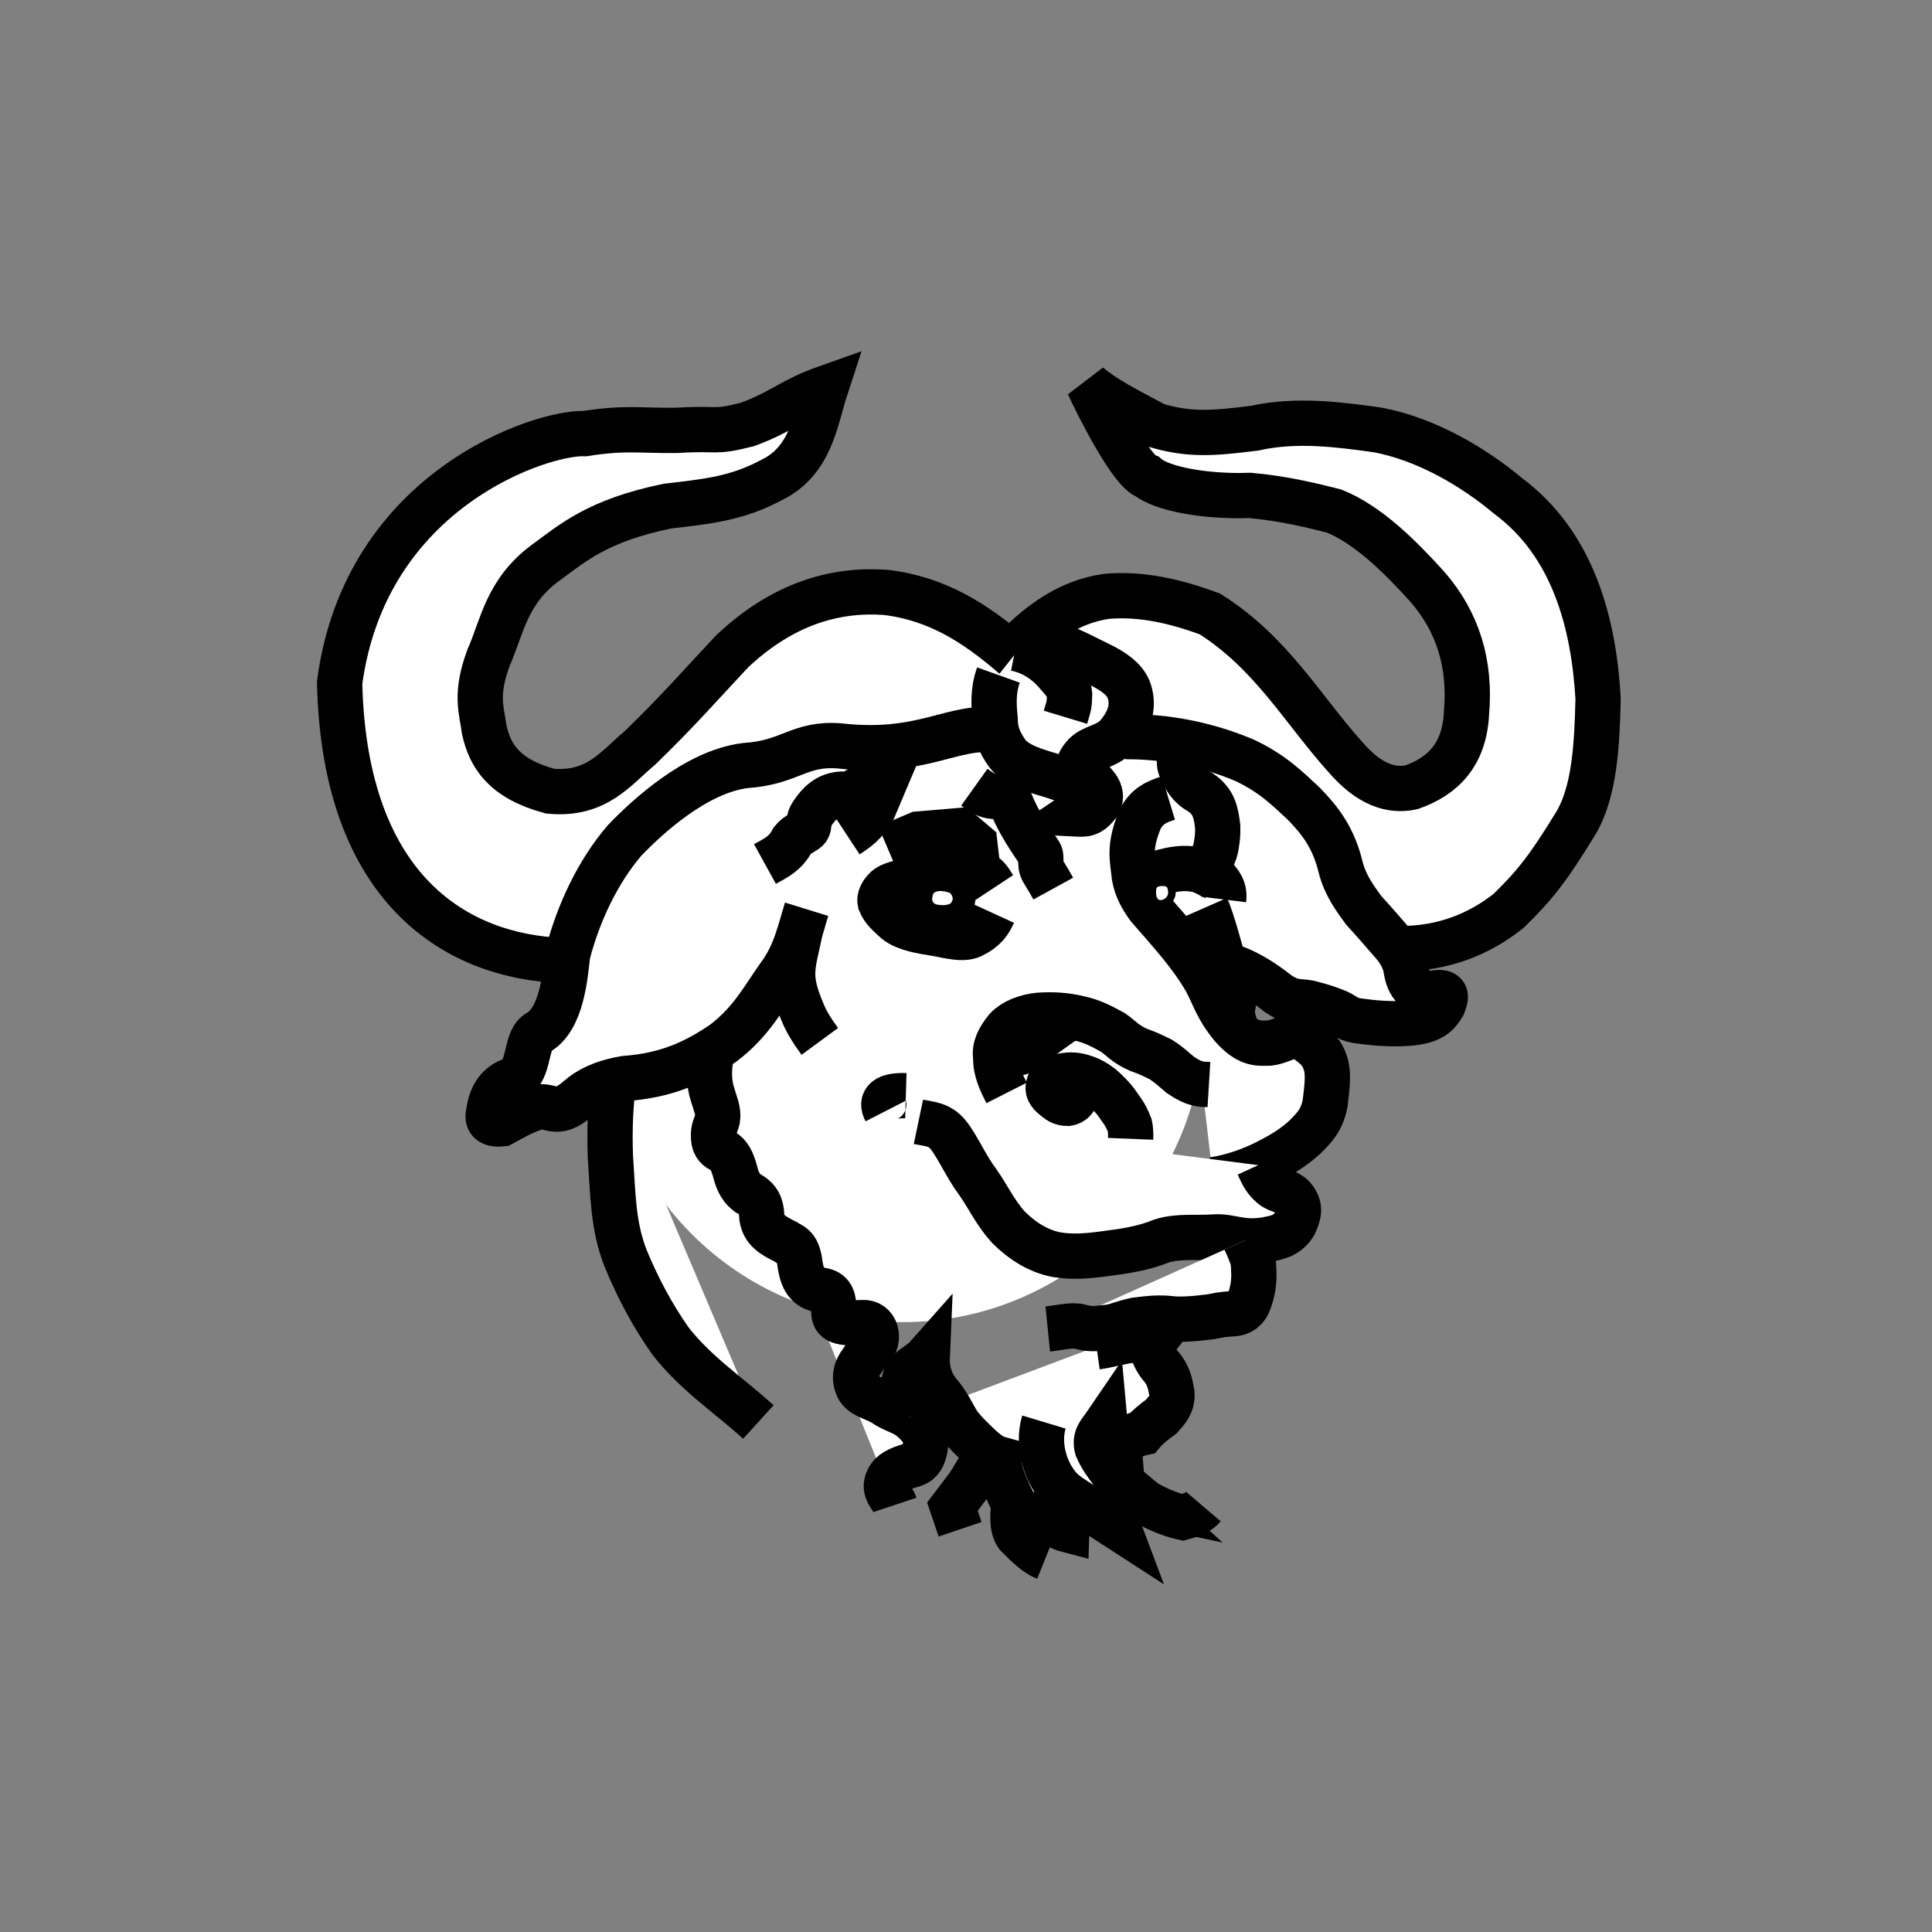 <svg width="256" height="256" viewBox="0 0 256 256" fill="none" xmlns="http://www.w3.org/2000/svg">
<rect x="0" y="0" width="256" height="256" fill="#808080" stroke="none"/>
<path d="M159.604 134.782C159.604 145.498 155.4 155.776 147.917 163.353C140.434 170.931 130.285 175.188 119.703 175.188C109.121 175.188 98.972 170.931 91.489 163.353C84.006 155.776 79.802 145.498 79.802 134.782C79.802 124.065 84.006 113.788 91.489 106.21C98.972 98.633 109.121 94.376 119.703 94.376C130.285 94.376 140.434 98.633 147.917 106.21C155.4 113.788 159.604 124.065 159.604 134.782V134.782Z" fill="white"/>
<path d="M159.604 110.033C159.604 112.752 159.212 115.445 158.451 117.958C157.689 120.47 156.573 122.753 155.166 124.676C153.759 126.599 152.089 128.124 150.25 129.165C148.412 130.205 146.442 130.741 144.452 130.741C142.462 130.741 140.492 130.205 138.653 129.165C136.815 128.124 135.145 126.599 133.738 124.676C132.33 122.753 131.214 120.47 130.453 117.958C129.691 115.445 129.299 112.752 129.299 110.033C129.299 104.541 130.896 99.274 133.738 95.39C136.579 91.507 140.433 89.325 144.452 89.325C148.47 89.325 152.324 91.507 155.166 95.39C158.008 99.274 159.604 104.541 159.604 110.033V110.033Z" fill="white"/>
<path d="M74.342 127.262C61.075 126.741 45.67 118.488 45 90.488C48.397 64.735 71.907 57.206 77.484 57.457C82.944 56.608 84.614 57.089 89.719 57.025C95.449 56.662 94.334 57.432 99.027 56.247C103.719 54.513 104.873 53.007 109.414 51.401C108.048 55.582 107.5 61.041 102.25 63.597C97.577 66.097 93.719 66.437 88.398 67.069C79.154 68.994 75.89 71.943 72.296 74.568C67.078 78.393 66.526 83.142 64.755 87.098C62.905 92.049 63.824 94.101 64.174 96.748C64.943 100.128 66.746 103.176 72.889 104.833C79.072 105.403 81.548 101.813 84.801 99.095C89.763 94.299 93.095 90.479 97.002 86.315C103.781 79.931 110.705 78.029 117.338 78.491C124.255 79.305 129.282 82.664 133.898 86.576C137.518 82.76 141.52 79.718 146.68 79.013C151.232 78.629 155.783 79.664 160.334 81.36C168.549 86.573 172.539 93.952 178.346 100.399C181.462 103.971 184.333 104.905 187.062 104.311C191.181 102.837 194.067 100.034 194.325 94.4C194.873 87.98 193.195 82.391 189.095 77.709C185.391 73.612 181.217 69.516 176.783 67.715C174.168 67.063 170.19 66.04 165.619 65.645C159.688 65.858 153.949 64.76 152.052 63.175C149.905 62.62 145.253 53.231 144.226 51C146.357 52.783 148.957 54.133 153.201 56.372C157.698 57.686 160.785 57.418 166.244 56.738C171.823 55.479 177.676 56.297 182.414 56.949C189.071 58.147 195.46 62.046 199.801 65.689C208.497 72.135 211.191 82.653 211.756 92.575C211.611 98.791 211.28 104.841 208.851 109.006C204.906 115.456 203.192 117.465 199.845 120.742C195.837 123.884 191.165 125.683 185.609 125.697" fill="white"/>
<path d="M74.342 127.262C61.075 126.741 45.67 118.488 45 90.488C48.397 64.735 71.907 57.206 77.484 57.457C82.944 56.608 84.614 57.089 89.719 57.025C95.449 56.662 94.334 57.432 99.027 56.247C103.719 54.513 104.873 53.007 109.414 51.401C108.048 55.582 107.5 61.041 102.25 63.597C97.577 66.097 93.719 66.437 88.398 67.069C79.154 68.994 75.89 71.943 72.296 74.568C67.078 78.393 66.526 83.142 64.755 87.098C62.905 92.049 63.824 94.101 64.174 96.748C64.943 100.128 66.746 103.176 72.889 104.833C79.072 105.403 81.548 101.813 84.801 99.095C89.763 94.299 93.095 90.479 97.002 86.315C103.781 79.931 110.705 78.029 117.338 78.491C124.255 79.305 129.282 82.664 133.898 86.576C137.518 82.76 141.52 79.718 146.68 79.013C151.232 78.629 155.783 79.664 160.334 81.36C168.549 86.573 172.539 93.952 178.346 100.399C181.462 103.971 184.333 104.905 187.062 104.311C191.181 102.837 194.067 100.034 194.325 94.4C194.873 87.98 193.195 82.391 189.095 77.709C185.391 73.612 181.217 69.516 176.783 67.715C174.168 67.063 170.19 66.04 165.619 65.645C159.688 65.858 153.949 64.76 152.052 63.175C149.905 62.62 145.253 53.231 144.226 51C146.357 52.783 148.957 54.133 153.201 56.372C157.698 57.686 160.785 57.418 166.244 56.738C171.823 55.479 177.676 56.297 182.414 56.949C189.071 58.147 195.46 62.046 199.801 65.689C208.497 72.135 211.191 82.653 211.756 92.575C211.611 98.791 211.28 104.841 208.851 109.006C204.906 115.456 203.192 117.465 199.845 120.742C195.837 123.884 191.165 125.683 185.609 125.697" stroke="black" stroke-width="6"/>
<path d="M132.155 96.748C126.244 95.96 122.31 100.09 111.237 98.834C105.863 98.421 104.749 101.051 98.745 101.442C92.165 102.268 85.702 108.314 82.767 111.353C79.242 115.46 76.597 121.03 75.214 126.48C74.875 129.306 74.461 135.194 71.146 136.912C69.486 138.194 70.313 142.346 67.66 143.171C65.827 143.883 65.043 145.419 64.755 147.344C64.502 148.39 64.822 149.076 66.498 148.909C67.857 148.172 69.129 147.395 70.856 146.823C72.97 146.055 73.471 148.323 76.666 145.519C77.915 144.438 79.595 143.473 82.767 142.911C88.104 142.518 91.825 140.952 95.84 138.216C99.666 135.304 101.174 132.16 103.394 129.088C105.389 126.344 105.981 123.389 106.88 120.481" fill="white"/>
<path d="M132.155 96.748C126.244 95.96 122.31 100.09 111.237 98.834C105.863 98.421 104.749 101.051 98.745 101.442C92.165 102.268 85.702 108.314 82.767 111.353C79.242 115.46 76.597 121.03 75.214 126.48C74.875 129.306 74.461 135.194 71.146 136.912C69.486 138.194 70.313 142.346 67.66 143.171C65.827 143.883 65.043 145.419 64.755 147.344C64.502 148.39 64.822 149.076 66.498 148.909C67.857 148.172 69.129 147.395 70.856 146.823C72.97 146.055 73.471 148.323 76.666 145.519C77.915 144.438 79.595 143.473 82.767 142.911C88.104 142.518 91.825 140.952 95.84 138.216C99.666 135.304 101.174 132.16 103.394 129.088C105.389 126.344 105.981 123.389 106.88 120.481" stroke="black" stroke-width="6"/>
<path d="M149.096 97.605C154.717 97.586 159.977 98.67 164.913 100.741C168.737 102.562 170.607 104.518 172.72 106.458C174.955 108.744 176.705 111.018 177.65 114.941C178.238 117.24 179.472 118.96 180.731 120.658C181.952 121.989 183.277 123.508 184.634 125.084C185.538 126.129 186.059 127.174 186.278 128.219C186.615 130.551 187.334 130.662 187.921 131.538C189.251 131.919 189.867 131.765 190.386 131.538C191.906 131.373 191.56 132.284 191.208 133.198C190.538 134.282 189.83 135.353 186.483 135.596C184.299 135.743 182.025 135.57 179.704 135.227C178.435 135.029 178.032 134.351 176.828 133.936C176.068 133.629 175.123 133.321 173.952 133.014C172.239 132.491 171.664 133.147 169.433 131.723C167.318 130.048 164.978 128.518 162.321 127.818" fill="white"/>
<path d="M149.096 97.605C154.717 97.586 159.977 98.67 164.913 100.741C168.737 102.562 170.607 104.518 172.72 106.458C174.955 108.744 176.705 111.018 177.65 114.941C178.238 117.24 179.472 118.96 180.731 120.658C181.952 121.989 183.277 123.508 184.634 125.084C185.538 126.129 186.059 127.174 186.278 128.219C186.615 130.551 187.334 130.662 187.921 131.538C189.251 131.919 189.867 131.765 190.386 131.538C191.906 131.373 191.56 132.284 191.208 133.198C190.538 134.282 189.83 135.353 186.483 135.596C184.299 135.743 182.025 135.57 179.704 135.227C178.435 135.029 178.032 134.351 176.828 133.936C176.068 133.629 175.123 133.321 173.952 133.014C172.239 132.491 171.664 133.147 169.433 131.723C167.318 130.048 164.978 128.518 162.321 127.818" stroke="black" stroke-width="6"/>
<path d="M101.36 114.483C102.71 113.739 104.109 113.103 104.991 111.353C105.392 110.862 105.523 110.809 106.626 110.114C107.533 109.629 106.863 108.934 107.606 107.832C108.528 106.444 109.646 105.319 111.528 105.224C112.32 105.292 112.966 105.198 113.371 104.832C114.361 104.042 116.511 104.112 117.302 103.529C116.72 104.912 116.228 106.052 115.74 107.18C114.655 109.114 113.499 109.884 112.254 110.701" fill="white"/>
<path d="M101.36 114.483C102.71 113.739 104.109 113.103 104.991 111.353C105.392 110.862 105.523 110.809 106.626 110.114C107.533 109.629 106.863 108.934 107.606 107.832C108.528 106.444 109.646 105.319 111.528 105.224C112.32 105.292 112.966 105.198 113.371 104.832C114.361 104.042 116.511 104.112 117.302 103.529C116.72 104.912 116.228 106.052 115.74 107.18C114.655 109.114 113.499 109.884 112.254 110.701" stroke="black" stroke-width="6"/>
<path d="M129.104 104.311C130.516 105.32 131.547 106.082 133.426 104.996C134.324 107.836 135.902 110.381 137.674 112.918C138.226 113.592 137.571 114.428 138.255 115.526C138.661 116.185 139.063 116.831 139.563 117.743" fill="white"/>
<path d="M129.104 104.311C130.516 105.32 131.547 106.082 133.426 104.996C134.324 107.836 135.902 110.381 137.674 112.918C138.226 113.592 137.571 114.428 138.255 115.526C138.661 116.185 139.063 116.831 139.563 117.743" stroke="black" stroke-width="6"/>
<path d="M117.563 112.267L121.671 110.515L127.115 110.054L129.17 111.806L129.58 115.31" fill="white"/>
<path d="M117.563 112.267L121.671 110.515L127.115 110.054L129.17 111.806L129.58 115.31" stroke="black" stroke-width="6"/>
<path d="M131.737 117.615C131.278 116.921 130.919 116.136 130.094 115.771C129.373 115.238 128.699 115.488 128.07 115.527C127.121 115.743 126.754 115.961 126.112 116.069C125.176 116.216 124.787 115.775 123.786 115.863C122.155 116.142 121.271 116.614 120.088 116.774C118.47 117.085 117.83 117.396 117.46 117.707C116.86 118.256 116.49 118.954 116.62 119.557C117.058 120.641 117.947 121.32 118.753 122.074C120.039 123.089 122.173 123.4 124.034 123.701C125.922 124.049 127.581 124.51 128.759 123.977C130.532 123.118 131.108 122.177 131.635 121.027" fill="white"/>
<path d="M131.737 117.615C131.278 116.921 130.919 116.136 130.094 115.771C129.373 115.238 128.699 115.488 128.07 115.527C127.121 115.743 126.754 115.961 126.112 116.069C125.176 116.216 124.787 115.775 123.786 115.863C122.155 116.142 121.271 116.614 120.088 116.774C118.47 117.085 117.83 117.396 117.46 117.707C116.86 118.256 116.49 118.954 116.62 119.557C117.058 120.641 117.947 121.32 118.753 122.074C120.039 123.089 122.173 123.4 124.034 123.701C125.922 124.049 127.581 124.51 128.759 123.977C130.532 123.118 131.108 122.177 131.635 121.027" stroke="black" stroke-width="6"/>
<path d="M122.552 117.373C122.186 117.785 121.873 119.085 122.074 119.671C122.311 120.428 122.763 121.057 123.815 121.326C125.006 121.548 126.108 121.479 127.026 120.805C127.634 120.051 127.961 119.228 127.572 118.231C127.291 117.543 126.86 116.99 126.035 116.79C124.436 116.329 123.332 116.609 122.552 117.373Z" fill="white" stroke="black" stroke-width="3"/>
<path d="M154.815 105.746C153.203 106.237 151.911 106.855 151.038 108.614C149.558 112.247 150.048 113.696 150.312 116.178C150.611 117.822 151.358 119.063 152.2 120.22C155.241 123.719 157.748 126.432 159.753 129.87C160.94 132.076 161.182 133.47 163.24 135.999C165.44 138.478 166.773 138.233 168.178 138.216C169.123 138.097 169.699 137.789 170.357 137.564C171.333 137.198 172.072 137.138 173.117 137.825C175.125 139.233 175.366 140.054 175.732 141.215C176.07 142.78 175.769 144.489 175.587 146.171C175.17 148.465 174.054 149.504 172.972 150.605C171.687 151.805 170.307 152.707 168.614 153.604C166.287 154.86 163.599 155.884 160.753 156.326" fill="white"/>
<path d="M154.815 105.746C153.203 106.237 151.911 106.855 151.038 108.614C149.558 112.247 150.048 113.696 150.312 116.178C150.611 117.822 151.358 119.063 152.2 120.22C155.241 123.719 157.748 126.432 159.753 129.87C160.94 132.076 161.182 133.47 163.24 135.999C165.44 138.478 166.773 138.233 168.178 138.216C169.123 138.097 169.699 137.789 170.357 137.564C171.333 137.198 172.072 137.138 173.117 137.825C175.125 139.233 175.366 140.054 175.732 141.215C176.07 142.78 175.769 144.489 175.587 146.171C175.17 148.465 174.054 149.504 172.972 150.605C171.687 151.805 170.307 152.707 168.614 153.604C166.287 154.86 163.599 155.884 160.753 156.326" stroke="black" stroke-width="6"/>
<path d="M132.3 89.445C131.542 91.558 131.682 93.441 131.864 95.313C131.872 97.04 132.387 98.221 133.317 99.617C134.339 101.176 136.495 101.903 138.401 102.485C141.827 103.484 143.267 104.175 143.775 105.746C143.868 106.691 143.308 107.248 142.425 107.84C143.708 107.905 144.348 108.028 145.501 106.566C146.384 105.143 145.163 103.888 144.261 103.168C142.49 101.764 142.776 101.147 143.775 100.008C144.828 98.945 146.553 98.969 147.988 97.53C149.33 95.905 150.29 94.157 149.731 91.923C149.352 90.309 147.99 89.284 146.39 88.402C143.035 86.76 139.707 84.844 136.222 84.49" fill="white"/>
<path d="M132.3 89.445C131.542 91.558 131.682 93.441 131.864 95.313C131.872 97.04 132.387 98.221 133.317 99.617C134.339 101.176 136.495 101.903 138.401 102.485C141.827 103.484 143.267 104.175 143.775 105.746C143.868 106.691 143.308 107.248 142.425 107.84C143.708 107.905 144.348 108.028 145.501 106.566C146.384 105.143 145.163 103.888 144.261 103.168C142.49 101.764 142.776 101.147 143.775 100.008C144.828 98.945 146.553 98.969 147.988 97.53C149.33 95.905 150.29 94.157 149.731 91.923C149.352 90.309 147.99 89.284 146.39 88.402C143.035 86.76 139.707 84.844 136.222 84.49" stroke="black" stroke-width="6"/>
<path d="M134.551 85.924C136.914 86.388 138.657 87.694 139.858 89.027C140.706 90.092 141.618 90.81 141.727 91.983C141.677 93.436 141.685 93.366 141.178 95.041" fill="white"/>
<path d="M134.551 85.924C136.914 86.388 138.657 87.694 139.858 89.027C140.706 90.092 141.618 90.81 141.727 91.983C141.677 93.436 141.685 93.366 141.178 95.041" stroke="black" stroke-width="6"/>
<path d="M158.156 98.573C155.892 100.058 156.131 101.093 156.558 102.094C157.062 103.1 157.587 104.189 159.027 104.963C160.975 106.241 161.135 107.89 161.351 109.527C161.379 110.403 161.315 111.114 161.206 111.744C161.08 112.824 160.726 113.633 160.189 114.222C159.726 114.663 159.354 114.939 159.027 115.135" fill="white"/>
<path d="M158.156 98.573C155.892 100.058 156.131 101.093 156.558 102.094C157.062 103.1 157.587 104.189 159.027 104.963C160.975 106.241 161.135 107.89 161.351 109.527C161.379 110.403 161.315 111.114 161.206 111.744C161.08 112.824 160.726 113.633 160.189 114.222C159.726 114.663 159.354 114.939 159.027 115.135" stroke="black" stroke-width="6"/>
<path d="M162.14 119.182C162.246 118.326 162.126 117.424 161.01 116.324C160.056 115.852 159.291 115.253 157.826 115.125C156.559 114.977 155.293 115.2 154.026 115.54C152.961 115.797 151.887 116.091 150.688 116.831" fill="white"/>
<path d="M162.14 119.182C162.246 118.326 162.126 117.424 161.01 116.324C160.056 115.852 159.291 115.253 157.826 115.125C156.559 114.977 155.293 115.2 154.026 115.54C152.961 115.797 151.887 116.091 150.688 116.831" stroke="black" stroke-width="6"/>
<path d="M153.552 116.944C153.16 117.036 152.836 117.214 152.725 117.669C152.661 118.093 152.655 118.543 152.775 118.989C153.109 119.7 153.389 119.72 153.727 119.766C154.317 119.768 154.561 119.511 154.904 119.274C155.255 118.793 155.314 118.455 155.279 118.109C155.201 117.736 155.253 117.349 154.753 117.022C154.406 116.88 153.952 116.878 153.552 116.944H153.552Z" fill="white" stroke="black"/>
<path d="M159.851 120.182C160.643 121.985 161.727 126.098 162.243 127.942C162.46 128.69 162.653 129.449 162.962 130.155C163.24 130.874 163.439 131.607 163.475 132.368C163.5 133.015 163.259 133.527 163.27 134.213C163.342 135.082 163.68 135.873 163.886 136.702" fill="white"/>
<path d="M159.851 120.182C160.643 121.985 161.727 126.098 162.243 127.942C162.46 128.69 162.653 129.449 162.962 130.155C163.24 130.874 163.439 131.607 163.475 132.368C163.5 133.015 163.259 133.527 163.27 134.213C163.342 135.082 163.68 135.873 163.886 136.702" stroke="black" stroke-width="6"/>
<path d="M133.381 144.817C132.629 143.331 131.891 141.84 131.943 140.114C131.71 138.783 132.388 137.542 133.381 136.333C134.279 135.366 135.93 134.702 137.592 134.535C139.521 134.391 141.274 134.516 143.036 134.95C144.779 135.321 146.108 136.065 147.452 136.794C148.527 137.527 149.09 138.333 150.842 139.1C152.318 139.617 152.994 139.99 153.82 140.391C154.873 141.067 155.594 141.743 156.388 142.419C158.387 143.789 159.167 143.647 160.189 143.71" fill="white"/>
<path d="M133.381 144.817C132.629 143.331 131.891 141.84 131.943 140.114C131.71 138.783 132.388 137.542 133.381 136.333C134.279 135.366 135.93 134.702 137.592 134.535C139.521 134.391 141.274 134.516 143.036 134.95C144.779 135.321 146.108 136.065 147.452 136.794C148.527 137.527 149.09 138.333 150.842 139.1C152.318 139.617 152.994 139.99 153.82 140.391C154.873 141.067 155.594 141.743 156.388 142.419C158.387 143.789 159.167 143.647 160.189 143.71" stroke="black" stroke-width="6"/>
<path d="M134.305 142.788C134.134 142.143 134.168 141.436 134.408 140.667C134.691 140.001 135.12 139.367 135.949 138.823C136.617 138.476 137.437 138.31 138.516 138.454C139.119 138.625 139.693 138.902 140.16 139.561" fill="white"/>
<path d="M134.305 142.788C134.134 142.143 134.168 141.436 134.408 140.667C134.691 140.001 135.12 139.367 135.949 138.823C136.617 138.476 137.437 138.31 138.516 138.454C139.119 138.625 139.693 138.902 140.16 139.561" stroke="black" stroke-width="6"/>
<path d="M140.514 142.607C141.428 143.058 142.497 144.362 142.449 144.984C142.686 145.591 142.045 146.125 141.495 146.2C140.588 146.215 140.19 145.808 139.646 145.37C139.05 144.878 138.702 144.421 138.981 143.651C139.201 143.104 139.765 142.804 140.468 142.604C141.235 142.485 141.941 142.344 142.909 142.554C144.327 142.867 145.154 143.422 145.912 143.987C146.707 144.687 147.466 145.42 148.069 146.292C148.51 146.981 149.044 147.444 149.712 149.151C149.79 149.509 149.843 150.207 149.815 150.902" fill="white"/>
<path d="M140.514 142.607C141.428 143.058 142.497 144.362 142.449 144.984C142.686 145.591 142.045 146.125 141.495 146.2C140.588 146.215 140.19 145.808 139.646 145.37C139.05 144.878 138.702 144.421 138.981 143.651C139.201 143.104 139.765 142.804 140.468 142.604C141.235 142.485 141.941 142.344 142.909 142.554C144.327 142.867 145.154 143.422 145.912 143.987C146.707 144.687 147.466 145.42 148.069 146.292C148.51 146.981 149.044 147.444 149.712 149.151C149.79 149.509 149.843 150.207 149.815 150.902" stroke="black" stroke-width="6"/>
<path d="M121.696 148.648C123.111 148.944 124.478 148.935 125.618 150.344C126.83 151.818 128.049 154.64 129.54 156.603C130.938 158.58 131.779 160.542 133.607 162.602C135.551 164.531 137.668 165.801 139.998 166.253C142.098 166.592 144.077 166.439 146.39 166.123C148.941 165.798 151.487 165.435 153.943 164.427C156.207 163.732 158.463 164.079 160.916 163.906C163.082 163.757 164.346 164.779 167.597 164.297C169.071 164.01 170.508 163.836 171.519 162.21C171.98 161.117 172.513 160.036 171.374 158.689C170.658 157.906 169.572 157.774 168.905 157.385C167.659 156.561 167.222 155.463 166.726 154.386" fill="white"/>
<path d="M121.696 148.648C123.111 148.944 124.478 148.935 125.618 150.344C126.83 151.818 128.049 154.64 129.54 156.603C130.938 158.58 131.779 160.542 133.607 162.602C135.551 164.531 137.668 165.801 139.998 166.253C142.098 166.592 144.077 166.439 146.39 166.123C148.941 165.798 151.487 165.435 153.943 164.427C156.207 163.732 158.463 164.079 160.916 163.906C163.082 163.757 164.346 164.779 167.597 164.297C169.071 164.01 170.508 163.836 171.519 162.21C171.98 161.117 172.513 160.036 171.374 158.689C170.658 157.906 169.572 157.774 168.905 157.385C167.659 156.561 167.222 155.463 166.726 154.386" stroke="black" stroke-width="6"/>
<path d="M117.358 147.214C116.644 145.818 117.456 145.107 120.028 145.185Z" fill="white"/>
<path d="M117.358 147.214C116.644 145.818 117.456 145.107 120.028 145.185" stroke="black" stroke-width="6"/>
<path d="M108.627 137.993C107.635 136.641 106.775 135.288 106.265 133.936C105.62 132.399 105.1 130.862 105.032 129.325C104.992 127.263 105.643 125.512 105.956 123.608" fill="white"/>
<path d="M108.627 137.993C107.635 136.641 106.775 135.288 106.265 133.936C105.62 132.399 105.1 130.862 105.032 129.325C104.992 127.263 105.643 125.512 105.956 123.608" stroke="black" stroke-width="6"/>
<path d="M94.35 139.376C94.017 140.933 93.814 142.547 94.247 144.448C94.822 146.483 95.243 147.15 95.069 148.321C94.86 149.15 94.45 149.589 94.555 150.81C94.618 151.87 95.149 152.175 95.685 152.47C96.662 152.97 97.017 153.948 97.329 154.96C97.626 156.09 97.926 157.219 99.075 158.095C100.58 158.835 100.853 159.87 100.923 160.953C101.014 163.082 102.61 163.769 104.108 164.549C104.806 165.041 105.621 165.008 105.956 167.131C106.193 168.978 106.669 170.611 108.627 170.912C109.989 171.125 110.541 171.615 110.476 173.77C110.556 174.667 110.512 175.477 114.276 175.246C116.13 175.118 116.74 177.444 115.406 178.842C114.685 179.487 114.342 180.238 113.865 180.871C113.342 181.72 113.209 182.608 113.557 183.545C113.935 184.909 115.812 185.196 117.049 185.942C118.355 186.891 119.786 187.098 120.85 188.063C122.206 189.278 122.836 190.09 122.596 191.843C122.233 193.794 121.398 193.977 120.439 194.241C118.274 194.908 118.004 195.455 117.671 196.02C116.916 197.521 118.236 198.337 118.59 199.405" fill="white"/>
<path d="M94.35 139.376C94.017 140.933 93.814 142.547 94.247 144.448C94.822 146.483 95.243 147.15 95.069 148.321C94.86 149.15 94.45 149.589 94.555 150.81C94.618 151.87 95.149 152.175 95.685 152.47C96.662 152.97 97.017 153.948 97.329 154.96C97.626 156.09 97.926 157.219 99.075 158.095C100.58 158.835 100.853 159.87 100.923 160.953C101.014 163.082 102.61 163.769 104.108 164.549C104.806 165.041 105.621 165.008 105.956 167.131C106.193 168.978 106.669 170.611 108.627 170.912C109.989 171.125 110.541 171.615 110.476 173.77C110.556 174.667 110.512 175.477 114.276 175.246C116.13 175.118 116.74 177.444 115.406 178.842C114.685 179.487 114.342 180.238 113.865 180.871C113.342 181.72 113.209 182.608 113.557 183.545C113.935 184.909 115.812 185.196 117.049 185.942C118.355 186.891 119.786 187.098 120.85 188.063C122.206 189.278 122.836 190.09 122.596 191.843C122.233 193.794 121.398 193.977 120.439 194.241C118.274 194.908 118.004 195.455 117.671 196.02C116.916 197.521 118.236 198.337 118.59 199.405" stroke="black" stroke-width="6"/>
<path d="M81.314 143.302C80.854 146.605 80.759 149.909 80.879 153.213C81.235 158.31 81.195 162.424 82.912 166.775C84.523 170.678 86.483 174.346 88.868 177.729C92.243 182.039 96.595 184.887 100.488 188.422" fill="white"/>
<path d="M81.314 143.302C80.854 146.605 80.759 149.909 80.879 153.213C81.235 158.31 81.195 162.424 82.912 166.775C84.523 170.678 86.483 174.346 88.868 177.729C92.243 182.039 96.595 184.887 100.488 188.422" stroke="black" stroke-width="6"/>
<path d="M120.461 187.77C120.081 186.232 119.379 184.79 119.808 183.01C120.048 181.353 121.694 181.066 122.858 179.75C122.777 181.596 123.279 183.076 124.165 184.314C125.705 186.074 126.077 187.179 126.925 188.552C127.624 189.582 128.806 190.698 129.976 191.812C130.684 192.421 131.382 193.041 132.372 193.312C132.374 195.063 133.073 196.537 133.752 198.071C134.111 198.84 134.465 199.357 134.733 200.288C136.421 200.537 137.929 201.164 139.345 201.821C140.035 202.149 140.652 202.51 141.378 202.701C141.462 200.565 139.879 198.977 140.071 197.093C141.672 198.377 145.402 200.616 148.206 202.44C147.766 201.27 147.228 199.457 145.561 197.948C147.594 198.524 149.331 198.589 151.764 199.115C150.3 197.779 148.593 196.583 147.479 195.203C146.625 194.094 145.844 192.986 145.373 191.877C144.971 190.419 145.86 189.697 146.462 188.813C146.54 189.639 146.214 190.465 146.898 191.29C147.608 192.177 147.903 192.193 148.351 192.529C148.291 191.82 148.483 191.261 149.004 190.899C149.726 190.448 150.487 190.049 151.401 189.856C152.012 189.139 152.873 188.422 153.871 187.704C154.642 186.832 155.366 186.113 155.287 184.64C155.09 183.605 154.983 182.64 154.161 181.445C153.521 180.725 153.034 179.97 152.781 179.163C152.498 178.183 153.007 177.519 153.58 176.881C154.354 176.044 154.613 175.439 154.815 174.86" fill="white"/>
<path d="M120.461 187.77C120.081 186.232 119.379 184.79 119.808 183.01C120.048 181.353 121.694 181.066 122.858 179.75C122.777 181.596 123.279 183.076 124.165 184.314C125.705 186.074 126.077 187.179 126.925 188.552C127.624 189.582 128.806 190.698 129.976 191.812C130.684 192.421 131.382 193.041 132.372 193.312C132.374 195.063 133.073 196.537 133.752 198.071C134.111 198.84 134.465 199.357 134.733 200.288C136.421 200.537 137.929 201.164 139.345 201.821C140.035 202.149 140.652 202.51 141.378 202.701C141.462 200.565 139.879 198.977 140.071 197.093C141.672 198.377 145.402 200.616 148.206 202.44C147.766 201.27 147.228 199.457 145.561 197.948C147.594 198.524 149.331 198.589 151.764 199.115C150.3 197.779 148.593 196.583 147.479 195.203C146.625 194.094 145.844 192.986 145.373 191.877C144.971 190.419 145.86 189.697 146.462 188.813C146.54 189.639 146.214 190.465 146.898 191.29C147.608 192.177 147.903 192.193 148.351 192.529C148.291 191.82 148.483 191.261 149.004 190.899C149.726 190.448 150.487 190.049 151.401 189.856C152.012 189.139 152.873 188.422 153.871 187.704C154.642 186.832 155.366 186.113 155.287 184.64C155.09 183.605 154.983 182.64 154.161 181.445C153.521 180.725 153.034 179.97 152.781 179.163C152.498 178.183 153.007 177.519 153.58 176.881C154.354 176.044 154.613 175.439 154.815 174.86" stroke="black" stroke-width="6"/>
<path d="M138.836 176.098C140.274 175.952 142.038 175.503 143.049 175.772C144.372 176.152 144.981 176.096 147.116 175.838C148.203 175.626 149.011 175.229 150.457 174.925C152.365 174.682 153.595 174.56 155.105 174.729C156.545 174.888 158.426 174.738 160.48 174.468C161.342 174.331 161.608 174.16 163.458 174.077C164.328 173.993 165.102 173.622 165.564 172.317C165.887 171.351 166.16 170.313 166.145 168.861C166.08 167.978 166.215 167.223 165.709 166.057C165.415 165.26 165.214 164.878 164.983 164.362" fill="white"/>
<path d="M138.836 176.098C140.274 175.952 142.038 175.503 143.049 175.772C144.372 176.152 144.981 176.096 147.116 175.838C148.203 175.626 149.011 175.229 150.457 174.925C152.365 174.682 153.595 174.56 155.105 174.729C156.545 174.888 158.426 174.738 160.48 174.468C161.342 174.331 161.608 174.16 163.458 174.077C164.328 173.993 165.102 173.622 165.564 172.317C165.887 171.351 166.16 170.313 166.145 168.861C166.08 167.978 166.215 167.223 165.709 166.057C165.415 165.26 165.214 164.878 164.983 164.362" stroke="black" stroke-width="6"/>
<path d="M130.992 192.464L128.378 196.767L126.199 199.636L127.216 202.636" fill="white"/>
<path d="M130.992 192.464L128.378 196.767L126.199 199.636L127.216 202.636" stroke="black" stroke-width="6"/>
<path d="M134.385 199.121C134.182 200.428 134.028 202.354 134.769 203.418C136.233 204.896 137.338 205.932 138.546 206.417" fill="white"/>
<path d="M134.385 199.121C134.182 200.428 134.028 202.354 134.769 203.418C136.233 204.896 137.338 205.932 138.546 206.417" stroke="black" stroke-width="6"/>
<path d="M151.293 198.746C152.61 199.65 154.838 200.658 156.703 201.071C158.462 200.593 159.056 200.114 159.463 199.636" fill="white"/>
<path d="M151.293 198.746C152.61 199.65 154.838 200.658 156.703 201.071C158.462 200.593 159.056 200.114 159.463 199.636" stroke="black" stroke-width="6"/>
<path d="M145.295 178.473C148.421 178.033 150.486 176.886 152.588 178.196Z" fill="white"/>
<path d="M145.295 178.473C148.421 178.033 150.486 176.886 152.588 178.196" stroke="black" stroke-width="6"/>
<path d="M138.329 188.431C137.195 192.188 139.146 196.67 141.674 198.249Z" fill="white"/>
<path d="M138.329 188.431C137.195 192.188 139.146 196.67 141.674 198.249" stroke="black" stroke-width="6"/>
</svg>
